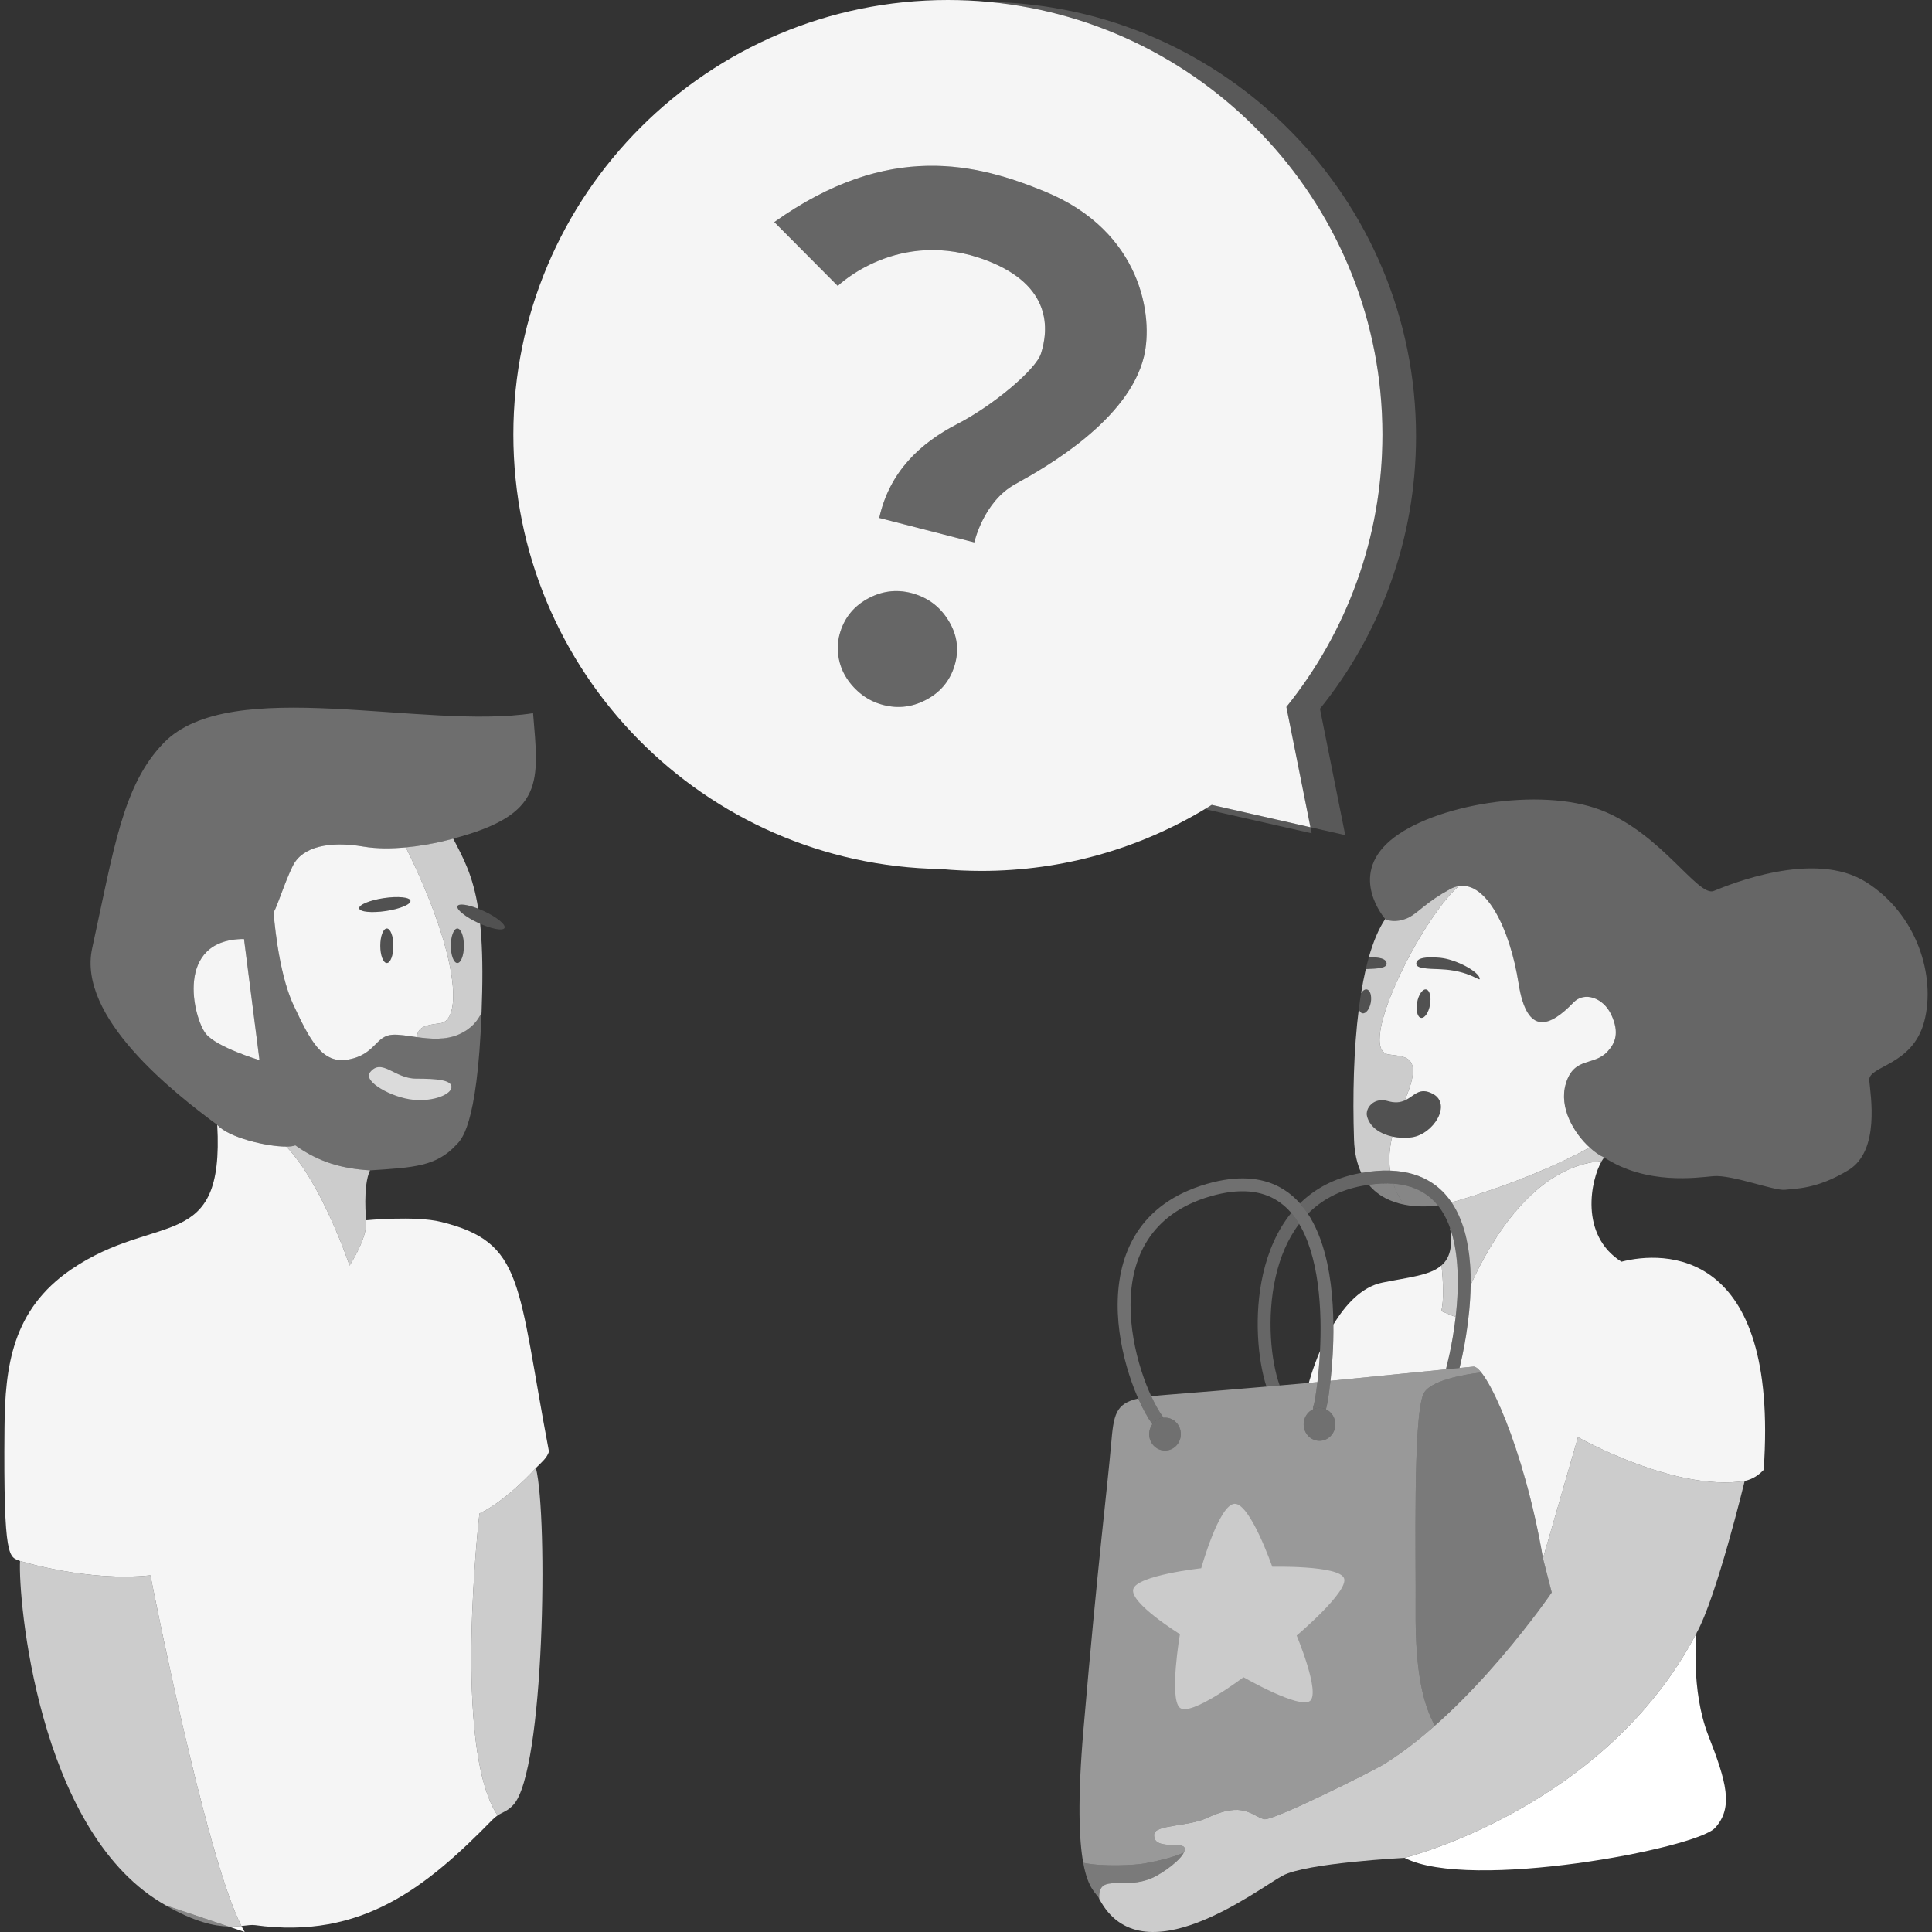 <svg style="fill-rule:evenodd;clip-rule:evenodd;stroke-linejoin:round;stroke-miterlimit:2;" xml:space="preserve" xmlns:xlink="http://www.w3.org/1999/xlink" xmlns="http://www.w3.org/2000/svg" version="1.1" viewBox="0 0 300 300" height="100%" width="100%">
    <rect x="0" y="0" width="300" height="300" fill="#333333" stroke="none"/>
    <path style="fill:white;fill-opacity:0.49;" d="M191.695,233.511C194.12,233.385 197.554,243.284 197.554,243.284C197.554,243.284 207.925,243.039 208.703,245.07C209.481,247.101 201.345,253.967 201.345,253.967C201.345,253.967 205.052,262.798 203.419,264.119C201.786,265.439 193.087,260.436 193.087,260.436C193.087,260.436 184.848,266.66 183.189,265.164C181.531,263.669 183.219,253.752 183.219,253.752C183.219,253.752 175.391,248.917 175.97,246.762C176.549,244.607 186.524,243.52 186.524,243.52C186.524,243.52 189.27,233.636 191.695,233.511Z"></path>
    <path style="fill:white;fill-opacity:0.19;" d="M153.51,0.293C190.242,0.883 219.881,30.887 219.881,67.759C219.881,83.769 214.293,98.483 204.963,110.058L208.888,129.677L203.483,128.453L199.747,109.774C209.077,98.2 214.664,83.485 214.664,67.475C214.664,32.366 187.791,3.484 153.51,0.293Z"></path>
    <path style="fill:white;fill-opacity:0.95;" d="M146.085,134.942C109.352,134.351 79.713,104.347 79.713,67.475C79.713,30.235 109.948,0 147.189,0C149.32,0 151.429,0.099 153.51,0.293C187.791,3.484 214.664,32.366 214.664,67.475C214.664,83.485 209.077,98.2 199.747,109.774L203.483,128.453L188.16,124.98C187.806,125.202 187.45,125.421 187.091,125.636C176.953,131.73 165.085,135.235 152.405,135.235C150.274,135.235 148.166,135.136 146.085,134.942ZM130.481,98.129C130.111,99.313 130.003,100.498 130.158,101.683C130.312,102.869 130.678,103.958 131.255,104.951C131.833,105.944 132.586,106.829 133.514,107.606C134.441,108.384 135.493,108.956 136.67,109.324C139.098,110.083 141.441,109.882 143.702,108.72C145.963,107.559 147.463,105.794 148.203,103.426C148.944,101.058 148.686,98.785 147.429,96.605C146.173,94.425 144.368,92.967 142.014,92.231C139.587,91.472 137.243,91.674 134.983,92.835C132.722,93.997 131.222,95.761 130.481,98.129ZM120.233,34.485L130.089,44.399C130.089,44.399 139.504,35.212 153.185,40.432C163.489,44.364 162.801,51.302 161.634,54.924C160.846,57.369 154.306,62.918 148.615,65.858C142.924,68.799 138.126,73.227 136.528,80.422L151.29,84.219C151.29,84.219 152.697,77.902 157.62,75.196C162.542,72.489 175.267,65.21 177.636,55.349C179.1,49.258 177.368,35.935 162.223,29.732C151.863,25.488 138.078,21.774 120.233,34.485Z"></path>
    <path style="fill:white;fill-opacity:0.19;" d="M203.483,128.453L203.671,129.393L187.091,125.636C187.45,125.421 187.806,125.202 188.16,124.98L203.483,128.453Z"></path>
    <path style="fill:none;" d="M71.426,129.422L71.425,129.422"></path>
    <path style="fill:white;fill-opacity:0.41;" d="M25.73,295.864C30.212,298.452 33.297,299.089 35.493,299.153L25.73,295.864Z"></path>
    <path style="fill:white;fill-opacity:0.95;" d="M44.454,178.041C41.419,178.057 35.413,176.616 33.734,174.666C34.851,194.761 24.327,188.051 11.04,197.127C1.863,203.396 0.784,212.267 0.699,221.647C0.51,242.612 1.463,241.68 3.111,242.384C3.111,242.384 13.584,245.657 23.359,244.616C23.359,244.616 31.875,288.164 37.485,299.07C38.375,298.978 39.054,298.86 39.604,298.936C56.188,301.226 66.288,292.973 76.468,282.565C76.752,282.276 77.014,282.068 77.267,281.901C70.213,271.396 74.45,235.011 74.45,235.011C78.698,233.012 83.216,227.945 83.216,227.945C84.253,226.917 84.908,226.387 85.243,225.409C80.273,199.134 81.423,192.928 68.496,189.736C64.477,188.744 56.856,189.482 56.856,189.482C56.856,189.482 57.357,191.58 54.28,196.523C54.28,196.523 50.054,183.856 44.454,178.041Z"></path>
    <path style="fill:white;fill-opacity:0.75;" d="M56.856,189.482C56.856,189.482 57.357,191.58 54.28,196.523C54.28,196.523 50.054,183.856 44.454,178.041C45.062,178.038 45.551,177.976 45.861,177.848C49.542,180.478 53.103,181.457 57.454,181.735C56.312,184.162 56.856,189.482 56.856,189.482Z"></path>
    <path style="fill:white;fill-opacity:0.75;" d="M83.216,227.945C83.216,227.945 78.698,233.012 74.45,235.011C74.45,235.011 70.213,271.396 77.267,281.901C78.079,281.366 78.784,281.262 79.713,280.26C84.556,275.043 85.117,235.58 83.216,227.945Z"></path>
    <path style="fill:white;fill-opacity:0.75;" d="M3.111,242.384C2.802,248.239 5.851,283.795 24.913,295.38C25.19,295.548 25.463,295.71 25.73,295.864L35.493,299.153C36.258,299.175 36.915,299.128 37.485,299.07C31.875,288.164 23.359,244.616 23.359,244.616C13.584,245.657 3.111,242.384 3.111,242.384Z"></path>
    <path style="fill:white;" d="M37.485,299.07C37.662,299.413 37.836,299.724 38.006,300L35.493,299.153C36.258,299.175 36.915,299.128 37.485,299.07Z"></path>
    <path style="fill:white;fill-opacity:0.29;" d="M70.37,130.221C70.37,130.221 62.628,132.503 56.419,131.455C51.221,130.578 46.955,131.425 45.462,134.455C44.195,137.026 43.053,140.775 42.487,141.668C42.487,141.668 43.102,150.84 45.591,156.101C48.079,161.362 49.983,165.328 54.14,164.517C58.297,163.706 58.298,160.882 60.873,160.679C63.396,160.48 67.714,162.206 71.319,160.598C73.17,159.773 74.203,158.489 74.777,157.238C74.107,175.23 71.511,177.055 70.848,177.773C67.752,181.127 64.245,181.298 57.454,181.735C53.103,181.457 49.542,180.478 45.861,177.848C44.001,178.614 35.75,177.007 33.734,174.666C26.879,169.603 11.98,157.917 14.31,147.26C17.704,131.74 19.051,121.911 25.432,115.348C35.801,104.685 65.759,113.398 82.776,110.742C83.643,121.349 84.679,126.454 70.37,130.221ZM37.889,145.81C27.051,145.827 30.02,158.086 31.972,160.529C33.645,162.624 40.294,164.623 40.294,164.623L37.889,145.81Z"></path>
    <path style="fill:white;fill-opacity:0.95;" d="M63.022,131.58C71.35,148.466 71.802,158.491 68.336,158.9C65.955,159.181 64.91,159.485 64.715,161.043C63.248,160.84 61.909,160.597 60.873,160.679C58.298,160.882 58.297,163.706 54.14,164.517C49.983,165.328 48.079,161.362 45.591,156.101C43.102,150.84 42.487,141.668 42.487,141.668C43.053,140.775 44.195,137.026 45.462,134.455C46.955,131.425 51.221,130.578 56.419,131.455C58.565,131.817 60.893,131.782 63.022,131.58ZM63.739,139.872C63.657,139.317 61.806,139.132 59.609,139.458C57.413,139.784 55.696,140.499 55.778,141.053C55.86,141.607 57.711,141.792 59.907,141.466C62.104,141.14 63.821,140.426 63.739,139.872ZM60.067,144.179C59.506,144.179 59.052,145.379 59.052,146.858C59.052,148.336 59.506,149.537 60.067,149.537C60.627,149.537 61.082,148.336 61.082,146.858C61.082,145.379 60.627,144.179 60.067,144.179Z"></path>
    <ellipse style="fill:white;fill-opacity:0.15;" ry="2.679" rx="1.015" cy="146.858" cx="60.067"></ellipse>
    <path style="fill:white;fill-opacity:0.15;" d="M63.739,139.872C63.821,140.426 62.104,141.14 59.907,141.466C57.711,141.792 55.86,141.607 55.778,141.053C55.696,140.499 57.413,139.784 59.609,139.458C61.806,139.132 63.657,139.317 63.739,139.872Z"></path>
    <path style="fill:white;fill-opacity:0.75;" d="M74.557,143.446C74.844,146.225 74.968,149.645 74.872,154.004C74.847,155.137 74.815,156.214 74.777,157.238C74.203,158.489 73.17,159.773 71.319,160.598C69.194,161.546 66.822,161.335 64.715,161.043C64.91,159.485 65.955,159.181 68.336,158.9C71.802,158.491 71.35,148.466 63.022,131.58C67.054,131.199 70.37,130.221 70.37,130.221C71.964,133.277 73.442,135.936 74.254,141.1C72.607,140.452 71.247,140.262 71.045,140.696C70.809,141.204 72.252,142.377 74.265,143.314C74.363,143.359 74.46,143.403 74.557,143.446ZM71.019,144.179C70.459,144.179 70.004,145.379 70.004,146.858C70.004,148.336 70.459,149.537 71.019,149.537C71.58,149.537 72.035,148.336 72.035,146.858C72.035,145.379 71.58,144.179 71.019,144.179Z"></path>
    <path style="fill:white;fill-opacity:0.15;" d="M78.342,144.09C78.106,144.598 76.279,144.25 74.265,143.314C72.252,142.377 70.809,141.204 71.045,140.696C71.281,140.188 73.108,140.536 75.122,141.473C77.136,142.409 78.579,143.582 78.342,144.09Z"></path>
    <ellipse style="fill:white;fill-opacity:0.15;" ry="2.679" rx="1.015" cy="146.858" cx="71.019"></ellipse>
    <path style="fill:white;fill-opacity:0.95;" d="M207.051,205.678C208.89,202.628 211.414,199.824 214.664,199.16C218.718,198.333 222.047,198.077 223.854,196.478C224.084,198.906 224.238,201.955 223.798,203.579L226.029,204.517C225.502,209.07 224.54,212.536 224.54,212.536C224.532,212.567 224.525,212.599 224.519,212.63C219.485,213.131 213.791,213.706 206.605,214.41C206.866,212.065 207.086,208.984 207.051,205.678ZM204.568,214.609C204.128,214.652 203.683,214.696 203.233,214.739C203.233,214.739 203.8,212.544 204.971,209.794C204.884,211.517 204.743,213.087 204.592,214.401C204.584,214.471 204.576,214.541 204.568,214.609ZM228.363,199.53C231.486,192.615 238.238,181.055 248.714,180.293C247.045,183.137 245.179,191.752 251.776,195.918C258.235,194.244 276.278,193.55 273.865,228.236C273.113,229.023 272.217,229.679 270.915,229.966C260.051,231.68 245.025,223.167 245.025,223.167L239.593,241.978C236.642,224.658 230.674,212.023 228.783,212.208L226.638,212.42C227.087,210.603 228.289,205.234 228.363,199.53Z"></path>
    <path style="fill:white;fill-opacity:0.25;" d="M201.857,186.855C204.161,184.6 207.178,182.923 211.07,182.186C216.144,181.225 219.792,181.97 222.392,183.693C226.281,186.27 227.882,191.123 228.266,196.228C228.779,203.04 227.174,210.254 226.638,212.42L224.519,212.63C224.525,212.599 224.532,212.567 224.54,212.536C224.54,212.536 226.857,204.182 226.27,196.378C225.934,191.919 224.683,187.613 221.286,185.362C219.028,183.866 215.848,183.319 211.443,184.153C207.888,184.827 205.159,186.384 203.09,188.474C202.712,187.898 202.302,187.357 201.857,186.855ZM201.727,190.047C199.919,192.429 198.766,195.283 198.09,198.231C196.627,204.615 197.374,211.46 198.709,215.133L196.654,215.31C195.341,211.276 194.643,204.305 196.138,197.783C196.925,194.35 198.311,191.046 200.506,188.34C200.955,188.863 201.36,189.435 201.727,190.047Z"></path>
    <path style="fill:white;fill-opacity:0.35;" d="M230.005,213.108C232.543,216.274 237.124,227.486 239.593,241.978L240.952,247.278C240.952,247.278 233.006,258.955 222.806,267.968C221.06,264.757 219.739,259.916 219.817,249.965C219.882,241.795 219.388,220.599 220.984,216.556C221.851,214.36 227.326,213.436 230.005,213.108Z"></path>
    <path style="fill:white;fill-opacity:0.35;" d="M183.819,287.684C183.264,288.78 181.298,290.334 179.583,291.276C174.853,293.875 170.459,290.513 170.689,294.851C170.299,293.981 168.978,293.502 168.203,289.249C171.165,289.906 176.336,289.63 177.79,289.347C180.629,288.795 182.309,288.336 183.819,287.684Z"></path>
    <path style="fill:white;fill-opacity:0.5;" d="M205.893,218.834C205.951,218.653 206.042,218.27 206.142,217.715C206.28,216.947 206.45,215.81 206.605,214.41C213.791,213.706 219.485,213.131 224.519,212.63L226.638,212.42L228.783,212.208C229.092,212.178 229.51,212.49 230.005,213.108C227.326,213.436 221.851,214.36 220.984,216.556C219.388,220.599 219.882,241.795 219.817,249.965C219.739,259.916 221.06,264.757 222.806,267.968C220.283,270.198 217.622,272.265 214.909,273.951C213.37,274.908 197.615,282.805 196.301,282.485C194.386,282.019 193.116,279.593 187.415,282.292C184.497,283.674 179.3,283.305 179.207,284.857C179.055,287.415 183.574,285.871 183.941,286.956C184.009,287.157 183.959,287.406 183.819,287.684C182.309,288.336 180.629,288.795 177.79,289.347C176.336,289.63 171.165,289.906 168.203,289.249C167.561,285.722 167.294,279.6 168.245,268.509C170.461,242.66 171.97,230.87 172.529,224.323C172.927,219.652 173.199,217.972 176.74,217.16C177.463,218.798 178.218,220.153 178.897,221.101L178.932,221.147C178.622,221.575 178.438,222.108 178.438,222.684C178.438,224.096 179.541,225.242 180.9,225.242C182.259,225.242 183.362,224.096 183.362,222.684C183.362,221.272 182.259,220.125 180.9,220.125C180.811,220.125 180.724,220.13 180.638,220.14C180.609,220.069 180.571,220 180.525,219.935C179.97,219.161 179.365,218.098 178.772,216.821C179.549,216.725 180.429,216.643 181.429,216.565C186.184,216.197 192.161,215.695 196.654,215.31L198.709,215.133C201.429,214.898 203.233,214.739 203.233,214.739L204.568,214.609C204.358,216.396 204.134,217.669 204.011,218.139C203.895,218.353 203.865,218.597 203.914,218.824C203.041,219.218 202.43,220.121 202.43,221.172C202.43,222.584 203.533,223.731 204.892,223.731C206.251,223.731 207.354,222.584 207.354,221.172C207.354,220.13 206.754,219.233 205.893,218.834Z"></path>
    <path style="fill:white;fill-opacity:0.75;" d="M270.915,229.966C260.051,231.68 245.025,223.167 245.025,223.167L239.593,241.978L240.952,247.278C240.952,247.278 228.588,265.447 214.909,273.951C213.37,274.908 197.615,282.805 196.301,282.485C194.386,282.019 193.116,279.593 187.415,282.292C184.497,283.674 179.3,283.305 179.207,284.857C179.055,287.415 183.574,285.871 183.941,286.956C184.278,287.953 181.733,290.095 179.583,291.276C174.853,293.875 170.459,290.513 170.689,294.851C177.274,307.393 195.283,293.344 199.179,291.246C202.843,289.273 218.102,288.487 218.102,288.487C218.102,288.487 249.244,280.783 263.428,253.591C266.539,248.067 270.915,229.966 270.915,229.966Z"></path>
    <path style="fill:white;" d="M218.102,288.487C218.102,288.487 249.244,280.783 263.428,253.591C263.428,253.591 262.498,262.387 265.266,269.48C268.035,276.572 269.248,280.661 266.298,283.853C263.349,287.046 228.171,293.722 218.102,288.487Z"></path>
    <path style="fill:white;fill-opacity:0.75;" d="M228.363,199.53C228.377,198.434 228.349,197.326 228.266,196.228C228.002,192.717 227.163,189.326 225.399,186.712C228.62,185.792 238.42,182.797 246.843,178.186C247.628,178.902 248.419,179.439 249.102,179.732C248.976,179.88 248.846,180.068 248.714,180.293C238.238,181.055 231.486,192.615 228.363,199.53ZM225.17,190.686C225.79,192.442 226.12,194.395 226.27,196.378C226.479,199.155 226.32,202.002 226.029,204.517L223.798,203.579C224.238,201.955 224.084,198.906 223.854,196.478C225.092,195.383 225.616,193.657 225.17,190.686Z"></path>
    <path style="fill:white;fill-opacity:0.95;" d="M226.513,137.591C230.83,136.91 234.468,144.23 235.799,152.684C237.124,161.106 240.8,159.332 244.331,155.662C246.022,153.906 248.976,154.916 250.205,157.578C251.497,160.378 250.819,161.962 249.626,163.273C247.523,165.582 244.407,164.031 243.143,168.259C242.023,172.003 244.404,175.961 246.843,178.186C238.42,182.797 228.62,185.792 225.399,186.712C224.598,185.525 223.607,184.498 222.392,183.693C220.695,182.569 218.552,181.861 215.858,181.772C215.597,179.947 215.782,178.167 216.179,176.479C217.209,176.709 218.299,176.743 219.265,176.595C222.626,176.081 225.461,171.449 222.507,169.863C220.344,168.702 219.624,170.215 218.122,170.884C218.241,170.591 218.357,170.306 218.468,170.027C220.979,163.71 217.918,164.1 215.6,163.729C210.521,162.916 220.716,142.628 226.513,137.591ZM223.648,148.731C221.464,148.52 219.967,148.722 219.92,149.615C219.878,150.41 221.592,150.416 223.648,150.5C228.195,150.684 229.789,152.47 229.769,151.983C229.725,150.933 226.152,148.974 223.648,148.731ZM221.449,153.643C220.898,153.543 220.271,154.45 220.052,155.667C219.832,156.883 220.102,157.952 220.654,158.051C221.206,158.151 221.832,157.244 222.051,156.027C222.271,154.811 222.001,153.743 221.449,153.643Z"></path>
    <path style="fill:white;fill-opacity:0.75;" d="M211.348,154.228C211.56,152.919 211.803,151.665 212.08,150.48C213.907,150.41 215.348,150.345 215.309,149.615C215.269,148.861 214.196,148.599 212.548,148.663C213.226,146.267 214.069,144.231 215.101,142.702C215.868,143.145 217.469,143.174 218.9,142.39C220.303,141.622 221.508,140.065 225.136,138.077C225.602,137.822 226.061,137.663 226.513,137.591C220.716,142.628 210.521,162.916 215.6,163.729C217.918,164.1 220.979,163.71 218.468,170.027C218.357,170.306 218.241,170.591 218.122,170.884C217.457,171.18 216.638,171.31 215.473,170.969C213.348,170.346 211.936,172.068 212.283,173.363C212.739,175.063 214.367,176.075 216.179,176.479C215.782,178.167 215.597,179.947 215.858,181.772C214.509,181.727 213.021,181.837 211.382,182.129C210.736,180.766 210.321,179.059 210.251,176.926C210.028,170.135 210.199,162.933 210.994,156.687C211.107,157.046 211.307,157.291 211.567,157.338C212.093,157.433 212.67,156.683 212.854,155.663C213.038,154.644 212.76,153.739 212.234,153.644C211.926,153.588 211.601,153.821 211.348,154.228Z"></path>
    <path style="fill:white;fill-opacity:0.41;" d="M216.339,183.799C218.341,183.941 219.97,184.49 221.286,185.362C222.055,185.872 222.715,186.487 223.278,187.186C222.112,187.337 220.105,187.473 218.01,187.048C217.242,185.962 216.701,184.876 216.339,183.799Z"></path>
    <path style="fill:white;fill-opacity:0.41;" d="M218.01,187.048C216.063,186.653 214.04,185.773 212.546,183.969C213.939,183.77 215.2,183.718 216.339,183.799C216.701,184.876 217.242,185.962 218.01,187.048Z"></path>
    <path style="fill:white;fill-opacity:0.25;" d="M215.101,142.702C215.868,143.145 217.469,143.174 218.9,142.39C220.303,141.622 221.508,140.065 225.136,138.077C230.042,135.389 234.329,143.344 235.799,152.684C237.124,161.106 240.8,159.332 244.331,155.662C246.022,153.906 248.976,154.916 250.205,157.578C251.497,160.378 250.819,161.962 249.626,163.273C247.523,165.582 244.407,164.031 243.143,168.259C241.663,173.208 246.299,178.53 249.102,179.732C255.701,184.057 263.535,182.85 266.053,182.631C268.96,182.378 275.541,184.955 277.19,184.746C278.838,184.537 282.114,184.681 287.037,181.687C291.959,178.693 290.456,170.07 290.259,167.767C290.062,165.464 296.992,165.541 298.804,158.586C300.616,151.631 297.72,141.945 289.711,136.94C281.702,131.934 268.586,137.332 266.126,138.342C263.666,139.353 258.007,129.43 248.591,125.791C239.176,122.152 222.465,124.915 215.877,130.52C209.289,136.126 215.101,142.702 215.101,142.702Z"></path>
    <path style="fill:white;fill-opacity:0.95;" d="M37.889,145.81L40.294,164.623C40.294,164.623 33.645,162.624 31.972,160.529C30.02,158.086 27.051,145.827 37.889,145.81Z"></path>
    <path style="fill:white;fill-opacity:0.75;" d="M64.598,167.495C67.918,167.495 70.107,167.71 70.107,168.79C70.107,169.87 67.476,171.085 64.176,170.769C60.871,170.453 56.323,167.948 57.454,166.516C59.271,164.218 61.279,167.495 64.598,167.495Z"></path>
    <path style="fill:white;fill-opacity:0.25;" d="M130.481,98.129C131.222,95.761 132.722,93.997 134.983,92.835C137.243,91.674 139.587,91.472 142.014,92.231C144.368,92.967 146.173,94.425 147.429,96.605C148.686,98.785 148.944,101.058 148.203,103.426C147.463,105.794 145.963,107.559 143.702,108.72C141.441,109.882 139.098,110.083 136.67,109.324C135.493,108.956 134.441,108.384 133.514,107.606C132.586,106.829 131.833,105.944 131.255,104.951C130.678,103.958 130.312,102.869 130.158,101.683C130.003,100.498 130.111,99.313 130.481,98.129ZM120.233,34.485C138.078,21.774 151.863,25.488 162.223,29.732C177.368,35.935 179.1,49.258 177.636,55.349C175.267,65.21 162.542,72.489 157.62,75.196C152.697,77.902 151.29,84.219 151.29,84.219L136.528,80.422C138.126,73.227 142.924,68.799 148.615,65.858C154.306,62.918 160.846,57.369 161.634,54.924C162.801,51.302 163.489,44.364 153.185,40.432C139.504,35.212 130.089,44.399 130.089,44.399L120.233,34.485Z"></path>
    <path style="fill:white;fill-opacity:0.15;" d="M216.179,176.479C214.367,176.075 212.739,175.063 212.283,173.363C211.936,172.068 213.348,170.346 215.473,170.969C216.638,171.31 217.457,171.18 218.122,170.884C219.624,170.215 220.344,168.702 222.507,169.863C225.461,171.449 222.626,176.081 219.265,176.595C218.299,176.743 217.209,176.709 216.179,176.479Z"></path>
    <path style="fill:white;fill-opacity:0.15;" d="M211.348,154.228C211.601,153.821 211.926,153.588 212.234,153.644C212.76,153.739 213.038,154.644 212.854,155.663C212.67,156.683 212.093,157.433 211.567,157.338C211.307,157.291 211.107,157.046 210.994,156.687C211.101,155.849 211.218,155.028 211.348,154.228Z"></path>
    <path style="fill:white;fill-opacity:0.15;" d="M212.08,150.48C212.227,149.855 212.382,149.248 212.548,148.663C214.196,148.599 215.269,148.861 215.309,149.615C215.348,150.345 213.907,150.41 212.08,150.48Z"></path>
    <path style="fill:white;fill-opacity:0.15;" d="M221.449,153.643C222.001,153.743 222.271,154.811 222.051,156.027C221.832,157.244 221.206,158.151 220.654,158.051C220.102,157.952 219.832,156.883 220.052,155.667C220.271,154.45 220.898,153.543 221.449,153.643Z"></path>
    <path style="fill:white;fill-opacity:0.15;" d="M223.648,148.731C226.152,148.974 229.725,150.933 229.769,151.983C229.789,152.47 228.195,150.684 223.648,150.5C221.592,150.416 219.878,150.41 219.92,149.615C219.967,148.722 221.464,148.52 223.648,148.731Z"></path>
    <path style="fill:white;fill-opacity:0.3;" d="M180.638,220.14C180.724,220.13 180.811,220.125 180.9,220.125C182.259,220.125 183.362,221.272 183.362,222.684C183.362,224.096 182.259,225.242 180.9,225.242C179.541,225.242 178.438,224.096 178.438,222.684C178.438,222.108 178.622,221.575 178.932,221.147C179.332,220.595 179.942,220.216 180.638,220.14ZM205.893,218.834C206.754,219.233 207.354,220.13 207.354,221.172C207.354,222.584 206.251,223.731 204.892,223.731C203.533,223.731 202.43,222.584 202.43,221.172C202.43,220.121 203.041,219.218 203.914,218.824C204.214,218.689 204.544,218.614 204.892,218.614C205.248,218.614 205.587,218.692 205.893,218.834Z"></path>
    <path style="fill:white;fill-opacity:0.3;" d="M178.932,221.147C178.92,221.132 178.908,221.117 178.897,221.101C176.623,217.925 173.502,210.197 173.55,202.511C173.599,194.666 176.873,186.878 187.419,183.831C192.135,182.469 195.761,182.825 198.536,184.249C202.674,186.371 204.974,190.94 206.096,196.164C207.886,204.493 206.73,214.448 206.142,217.715C206.042,218.27 205.951,218.653 205.893,218.834C205.587,218.692 205.248,218.614 204.892,218.614C204.544,218.614 204.214,218.689 203.914,218.824C203.865,218.597 203.895,218.353 204.011,218.139C204.139,217.65 204.375,216.297 204.592,214.401C205.165,209.415 205.594,200.747 203.465,194.02C202.455,190.825 200.872,188.07 198.372,186.463C195.884,184.863 192.509,184.445 187.974,185.755C178.515,188.488 175.596,195.487 175.552,202.523C175.507,209.718 178.396,216.963 180.525,219.935C180.571,220 180.609,220.069 180.638,220.14C179.942,220.216 179.332,220.595 178.932,221.147Z"></path>
</svg>
